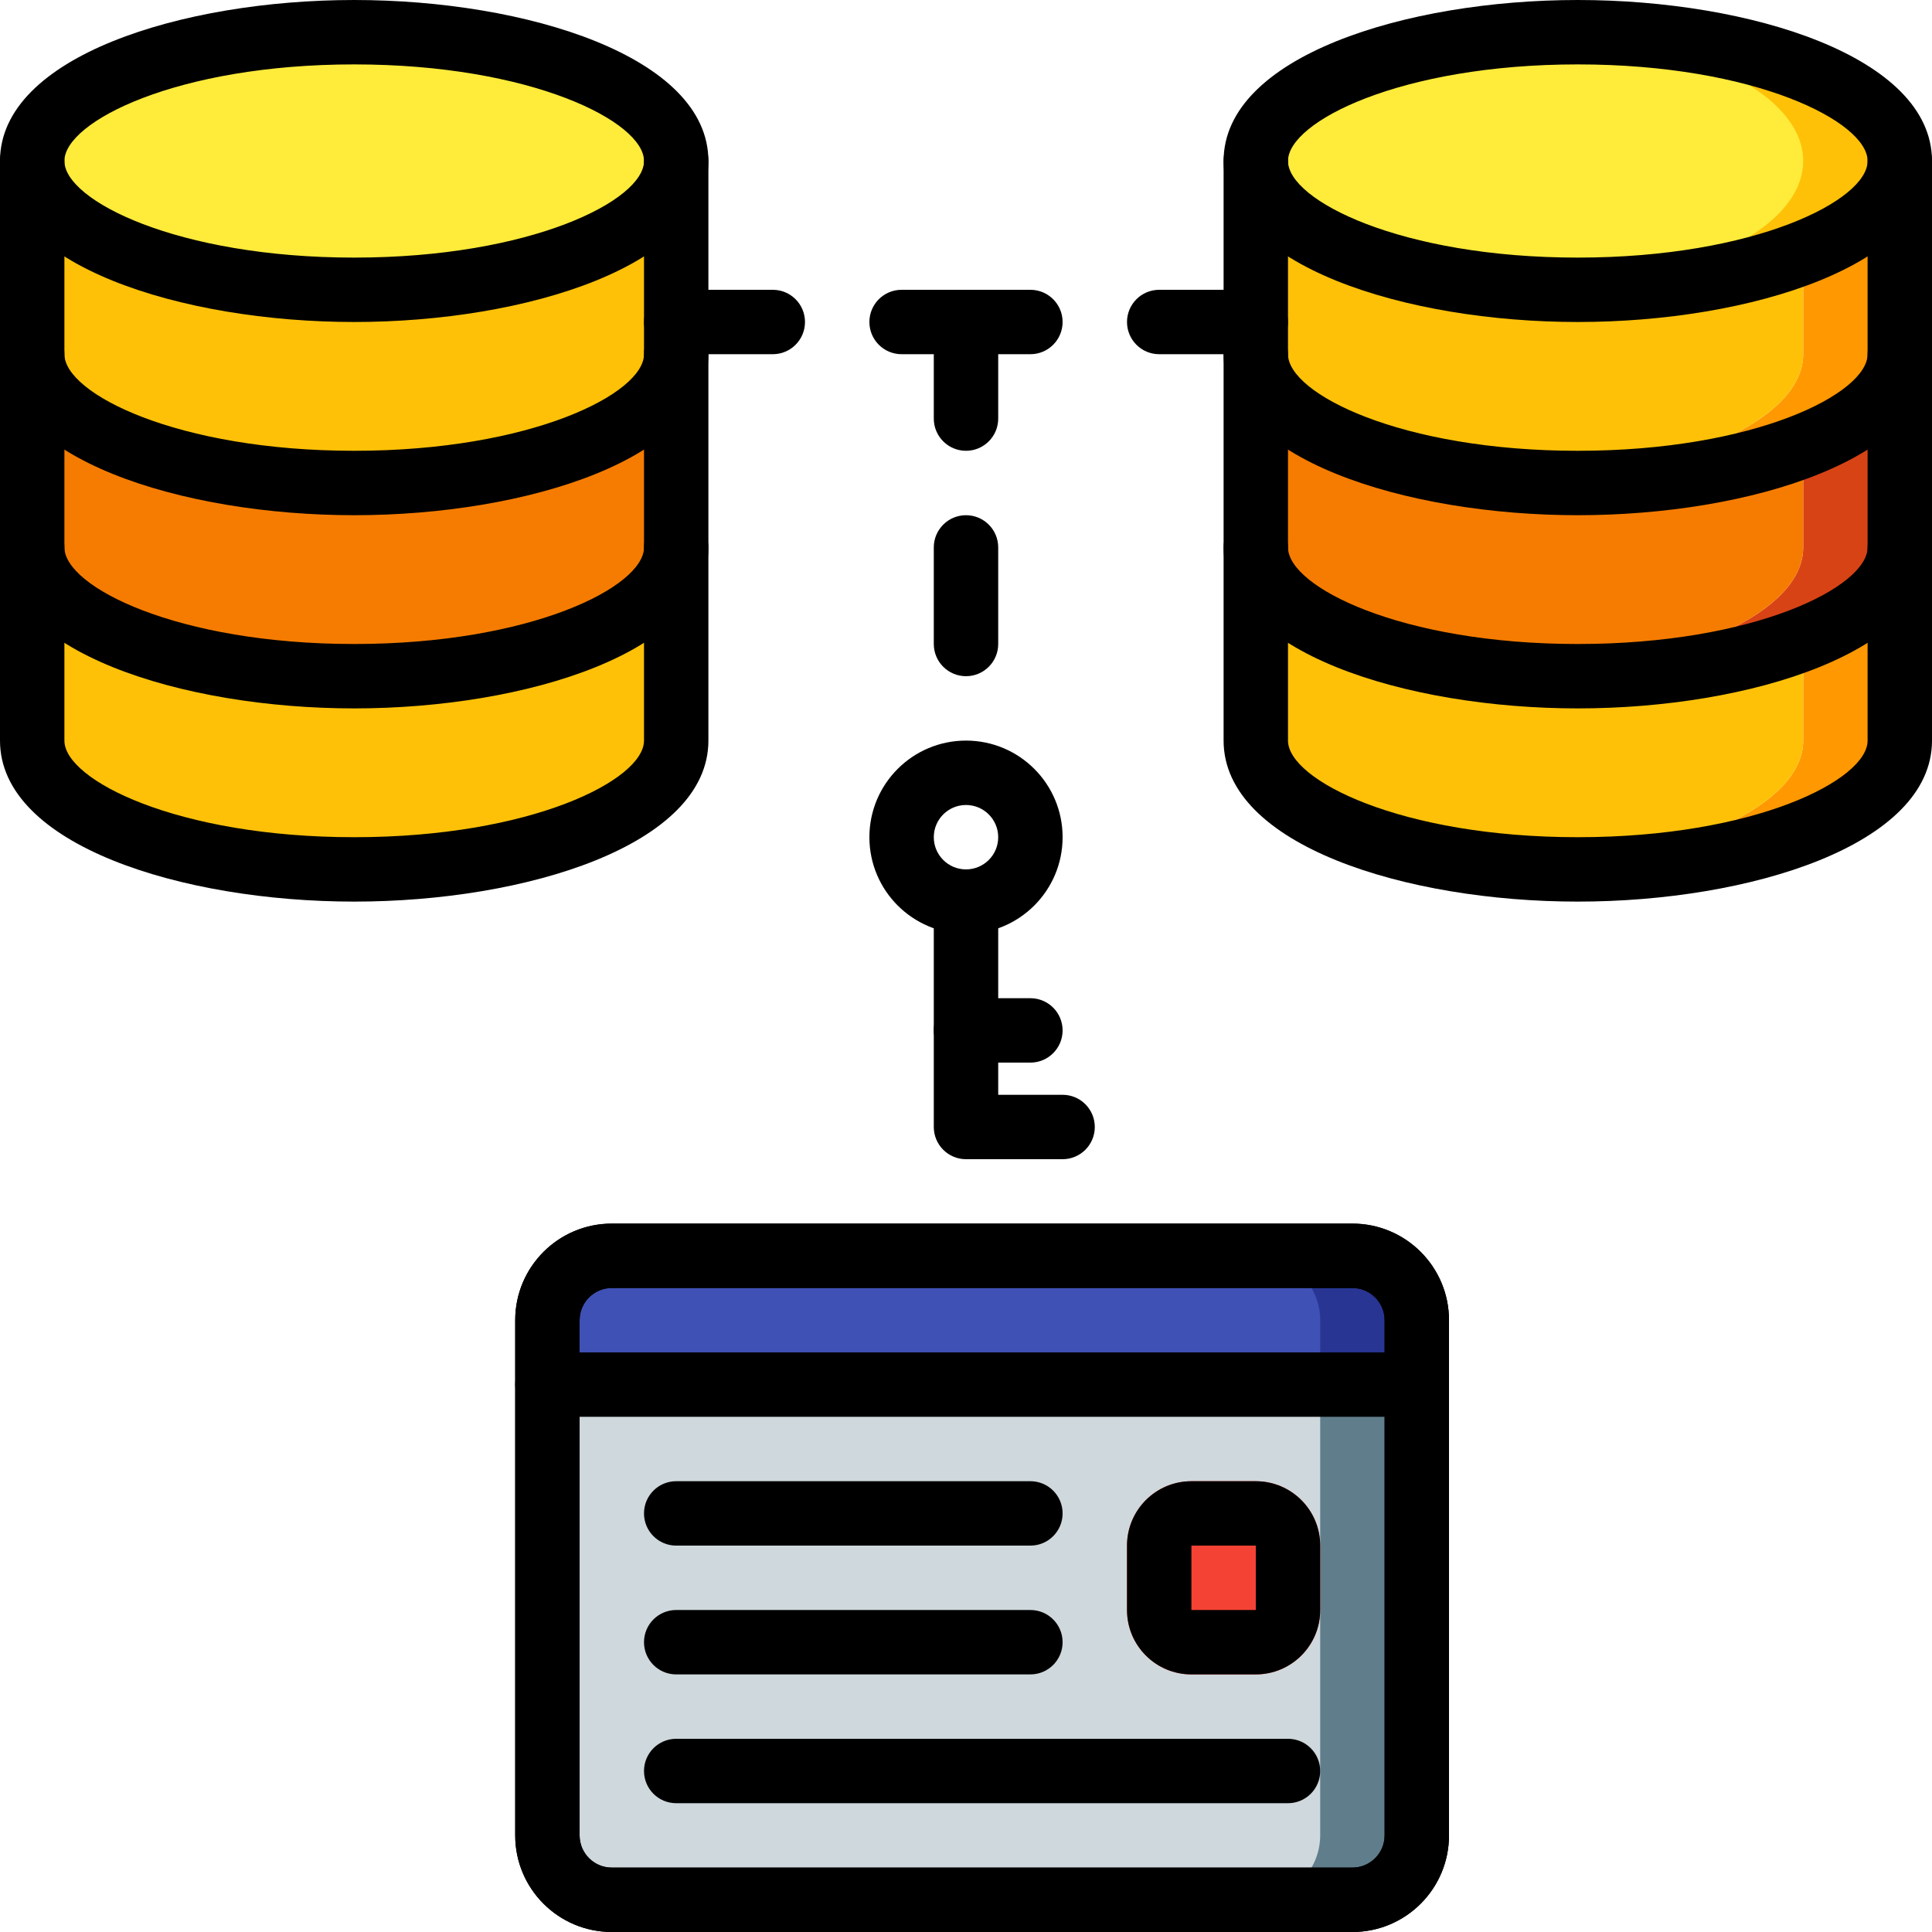 <svg height="512pt" viewBox="0 0 512 512" width="512pt" xmlns="http://www.w3.org/2000/svg"><path d="m179.199 42.668c0-18.852-38.203-34.133-85.332-34.133-47.129 0-85.332 15.281-85.332 34.133 0 18.852 38.203 34.133 85.332 34.133 47.129 0 85.332-15.281 85.332-34.133zm0 0" fill="#ffeb3a"/><path d="m179.199 145.066v51.199c0 18.859-38.23 34.133-85.332 34.133-47.105 0-85.332-15.273-85.332-34.133v-51.199c0 18.859 38.227 34.133 85.332 34.133 47.102 0 85.332-15.273 85.332-34.133zm0 0" fill="#fec108"/><path d="m179.199 93.867v51.199c0 18.859-38.23 34.133-85.332 34.133-47.105 0-85.332-15.273-85.332-34.133v-51.199c0 18.859 38.227 34.133 85.332 34.133 47.102 0 85.332-15.273 85.332-34.133zm0 0" fill="#f57c00"/><path d="m179.199 42.668v51.199c0 18.859-38.23 34.133-85.332 34.133-47.105 0-85.332-15.273-85.332-34.133v-51.199c0 18.855 38.227 34.133 85.332 34.133 47.102 0 85.332-15.277 85.332-34.133zm0 0" fill="#fec108"/><path d="m503.465 42.668c0 18.855-38.227 34.133-85.332 34.133-4.352 0-8.617-.172-12.801-.426-41.043-2.391-72.531-16.555-72.531-33.707 0-17.152 31.488-31.32 72.531-33.707 4.184-.258 8.449-.426 12.801-.426 47.105 0 85.332 15.273 85.332 34.133zm0 0" fill="#fec108"/><path d="m477.867 42.668c0-18.617-32.477-33.707-72.535-33.707-40.059 0-72.531 15.09-72.531 33.707 0 18.613 32.473 33.707 72.531 33.707 40.059 0 72.535-15.094 72.535-33.707zm0 0" fill="#ffeb3a"/><path d="m503.465 42.668v51.199c0 18.859-38.227 34.133-85.332 34.133-4.352 0-8.617-.172-12.801-.426 41.047-2.391 72.535-16.555 72.535-33.707v-26.797c15.785-6.227 25.598-14.848 25.598-24.402zm0 0" fill="#ff9801"/><path d="m503.465 93.867v51.199c0 18.859-38.227 34.133-85.332 34.133-4.352 0-8.617-.168-12.801-.426 41.047-2.391 72.535-16.555 72.535-33.707v-26.793c15.785-6.23 25.598-14.848 25.598-24.406zm0 0" fill="#d84315"/><path d="m503.465 145.066v51.199c0 18.859-38.227 34.133-85.332 34.133-4.352 0-8.617-.168-12.801-.426 41.047-2.387 72.535-16.555 72.535-33.707v-26.793c15.785-6.23 25.598-14.848 25.598-24.406zm0 0" fill="#ff9801"/><path d="m477.867 67.07v26.797c0 17.152-31.488 31.316-72.535 33.707-41.043-2.391-72.531-16.555-72.531-33.707v-51.199c0 17.152 31.488 31.316 72.531 33.707 4.184.254 8.449.426 12.801.426 20.332.348 40.562-2.949 59.734-9.73zm0 0" fill="#fec108"/><path d="m477.867 118.273v26.793c0 17.152-31.488 31.316-72.535 33.707-41.043-2.391-72.531-16.555-72.531-33.707v-51.199c0 17.152 31.488 31.316 72.531 33.707 4.184.254 8.449.426 12.801.426 20.332.348 40.562-2.945 59.734-9.727zm0 0" fill="#f57c00"/><path d="m477.867 169.473v26.793c0 17.152-31.488 31.32-72.535 33.707-41.043-2.387-72.531-16.555-72.531-33.707v-51.199c0 17.152 31.488 31.316 72.531 33.707 4.184.258 8.449.426 12.801.426 20.332.348 40.562-2.945 59.734-9.727zm0 0" fill="#fec108"/><path d="m375.465 349.867v17.066h-230.398v-17.066c.027-9.414 7.652-17.039 17.066-17.066h196.266c9.414.027 17.039 7.652 17.066 17.066zm0 0" fill="#283593"/><path d="m349.867 349.867v17.066h-204.801v-17.066c.027-9.414 7.652-17.039 17.066-17.066h170.668c9.414.027 17.039 7.652 17.066 17.066zm0 0" fill="#3f51b5"/><path d="m375.465 366.934v119.465c-.027 9.414-7.652 17.039-17.066 17.066h-196.266c-9.414-.027-17.039-7.652-17.066-17.066v-119.465zm0 0" fill="#607d8b"/><path d="m349.867 366.934v119.465c-.027 9.414-7.652 17.039-17.066 17.066h-170.668c-9.414-.027-17.039-7.652-17.066-17.066v-119.465zm0 0" fill="#cfd8dc"/><path d="m332.801 443.734h-17.066c-9.426 0-17.066-7.641-17.066-17.066v-17.066c0-9.426 7.641-17.066 17.066-17.066h17.066c9.426 0 17.066 7.641 17.066 17.066v17.066c0 9.426-7.641 17.066-17.066 17.066zm0 0" fill="#f44335"/><path d="m93.867 85.332c-45.508 0-93.867-14.949-93.867-42.664 0-27.719 48.359-42.668 93.867-42.668 45.508 0 93.867 14.949 93.867 42.668 0 27.715-48.359 42.664-93.867 42.664zm0-68.266c-46.883 0-76.801 15.164-76.801 25.602 0 10.434 29.918 25.598 76.801 25.598 46.883 0 76.801-15.164 76.801-25.598 0-10.438-29.918-25.602-76.801-25.602zm0 0"/><path d="m93.867 136.535c-45.508 0-93.867-14.953-93.867-42.668 0-4.715 3.82-8.535 8.535-8.535 4.711 0 8.531 3.82 8.531 8.535 0 10.438 29.918 25.598 76.801 25.598 46.883 0 76.801-15.16 76.801-25.598 0-4.715 3.82-8.535 8.531-8.535 4.715 0 8.535 3.82 8.535 8.535 0 27.715-48.359 42.668-93.867 42.668zm0 0"/><path d="m93.867 187.734c-45.508 0-93.867-14.953-93.867-42.668 0-4.711 3.82-8.531 8.535-8.531 4.711 0 8.531 3.82 8.531 8.531 0 10.438 29.918 25.602 76.801 25.602 46.883 0 76.801-15.164 76.801-25.602 0-4.711 3.82-8.531 8.531-8.531 4.715 0 8.535 3.82 8.535 8.531 0 27.715-48.359 42.668-93.867 42.668zm0 0"/><path d="m93.867 238.934c-45.508 0-93.867-14.949-93.867-42.668v-153.598c0-4.715 3.82-8.535 8.535-8.535 4.711 0 8.531 3.82 8.531 8.535v153.598c0 10.438 29.918 25.602 76.801 25.602 46.883 0 76.801-15.164 76.801-25.602v-153.598c0-4.715 3.82-8.535 8.531-8.535 4.715 0 8.535 3.82 8.535 8.535v153.598c0 27.719-48.359 42.668-93.867 42.668zm0 0"/><path d="m418.133 85.332c-45.508 0-93.867-14.949-93.867-42.664 0-27.719 48.359-42.668 93.867-42.668 45.508 0 93.867 14.949 93.867 42.668 0 27.715-48.359 42.664-93.867 42.664zm0-68.266c-46.883 0-76.801 15.164-76.801 25.602 0 10.434 29.918 25.598 76.801 25.598 46.883 0 76.801-15.164 76.801-25.598 0-10.438-29.918-25.602-76.801-25.602zm0 0"/><path d="m418.133 136.535c-45.508 0-93.867-14.953-93.867-42.668 0-4.715 3.82-8.535 8.535-8.535 4.711 0 8.531 3.82 8.531 8.535 0 10.438 29.918 25.598 76.801 25.598 46.883 0 76.801-15.16 76.801-25.598 0-4.715 3.82-8.535 8.531-8.535 4.715 0 8.535 3.82 8.535 8.535 0 27.715-48.359 42.668-93.867 42.668zm0 0"/><path d="m418.133 187.734c-45.508 0-93.867-14.953-93.867-42.668 0-4.711 3.82-8.531 8.535-8.531 4.711 0 8.531 3.82 8.531 8.531 0 10.438 29.918 25.602 76.801 25.602 46.883 0 76.801-15.164 76.801-25.602 0-4.711 3.82-8.531 8.531-8.531 4.715 0 8.535 3.82 8.535 8.531 0 27.715-48.359 42.668-93.867 42.668zm0 0"/><path d="m418.133 238.934c-45.508 0-93.867-14.949-93.867-42.668v-153.598c0-4.715 3.82-8.535 8.535-8.535 4.711 0 8.531 3.82 8.531 8.535v153.598c0 10.438 29.918 25.602 76.801 25.602 46.883 0 76.801-15.164 76.801-25.602v-153.598c0-4.715 3.82-8.535 8.531-8.535 4.715 0 8.535 3.82 8.535 8.535v153.598c0 27.719-48.359 42.668-93.867 42.668zm0 0"/><path d="m273.066 93.867h-34.133c-4.715 0-8.535-3.82-8.535-8.535 0-4.711 3.82-8.531 8.535-8.531h34.133c4.715 0 8.535 3.82 8.535 8.531 0 4.715-3.82 8.535-8.535 8.535zm0 0"/><path d="m256 119.465c-4.711 0-8.535-3.82-8.535-8.531v-25.602c0-4.711 3.824-8.531 8.535-8.531s8.535 3.82 8.535 8.531v25.602c0 4.711-3.824 8.531-8.535 8.531zm0 0"/><path d="m332.801 93.867h-25.602c-4.711 0-8.531-3.82-8.531-8.535 0-4.711 3.82-8.531 8.531-8.531h25.602c4.711 0 8.531 3.82 8.531 8.531 0 4.715-3.82 8.535-8.531 8.535zm0 0"/><path d="m204.801 93.867h-25.602c-4.711 0-8.531-3.82-8.531-8.535 0-4.711 3.82-8.531 8.531-8.531h25.602c4.711 0 8.531 3.82 8.531 8.531 0 4.715-3.82 8.535-8.531 8.535zm0 0"/><path d="m256 179.199c-4.711 0-8.535-3.82-8.535-8.531v-25.602c0-4.711 3.824-8.531 8.535-8.531s8.535 3.82 8.535 8.531v25.602c0 4.711-3.824 8.531-8.535 8.531zm0 0"/><path d="m281.602 307.199h-25.602c-4.711 0-8.535-3.82-8.535-8.531v-59.734c0-4.715 3.824-8.535 8.535-8.535s8.535 3.82 8.535 8.535v51.199h17.066c4.711 0 8.531 3.82 8.531 8.535 0 4.711-3.82 8.531-8.531 8.531zm0 0"/><path d="m358.398 512h-196.266c-14.137 0-25.598-11.461-25.598-25.602v-136.531c0-14.141 11.461-25.602 25.598-25.602h196.266c14.141 0 25.602 11.461 25.602 25.602v136.531c0 14.141-11.461 25.602-25.602 25.602zm-196.266-170.668c-4.711 0-8.531 3.82-8.531 8.535v136.531c0 4.715 3.82 8.535 8.531 8.535h196.266c4.715 0 8.535-3.82 8.535-8.535v-136.531c0-4.715-3.82-8.535-8.535-8.535zm0 0"/><path d="m358.398 512h-196.266c-14.137 0-25.598-11.461-25.598-25.602v-136.531c0-14.141 11.461-25.602 25.598-25.602h196.266c14.141 0 25.602 11.461 25.602 25.602v136.531c0 14.141-11.461 25.602-25.602 25.602zm-196.266-170.668c-4.711 0-8.531 3.82-8.531 8.535v136.531c0 4.715 3.82 8.535 8.531 8.535h196.266c4.715 0 8.535-3.82 8.535-8.535v-136.531c0-4.715-3.82-8.535-8.535-8.535zm0 0"/><path d="m375.465 375.465h-230.398c-4.711 0-8.531-3.82-8.531-8.531 0-4.715 3.82-8.535 8.531-8.535h230.398c4.715 0 8.535 3.82 8.535 8.535 0 4.711-3.82 8.531-8.535 8.531zm0 0"/><path d="m341.332 477.867h-162.133c-4.711 0-8.531-3.82-8.531-8.535 0-4.711 3.82-8.531 8.531-8.531h162.133c4.715 0 8.535 3.82 8.535 8.531 0 4.715-3.82 8.535-8.535 8.535zm0 0"/><path d="m273.066 443.734h-93.867c-4.711 0-8.531-3.82-8.531-8.535 0-4.711 3.82-8.531 8.531-8.531h93.867c4.715 0 8.535 3.82 8.535 8.531 0 4.715-3.82 8.535-8.535 8.535zm0 0"/><path d="m273.066 409.602h-93.867c-4.711 0-8.531-3.82-8.531-8.535 0-4.711 3.82-8.531 8.531-8.531h93.867c4.715 0 8.535 3.82 8.535 8.531 0 4.715-3.82 8.535-8.535 8.535zm0 0"/><path d="m332.801 443.734h-17.066c-9.426 0-17.066-7.641-17.066-17.066v-17.066c0-9.426 7.641-17.066 17.066-17.066h17.066c9.426 0 17.066 7.641 17.066 17.066v17.066c0 9.426-7.641 17.066-17.066 17.066zm-17.066-34.133v17.066h17.066v-17.066zm0 0"/><path d="m256 247.465c-14.137 0-25.602-11.461-25.602-25.598 0-14.141 11.465-25.602 25.602-25.602s25.602 11.461 25.602 25.602c0 14.137-11.465 25.598-25.602 25.598zm0-34.133c-4.711 0-8.535 3.82-8.535 8.535 0 4.711 3.824 8.531 8.535 8.531s8.535-3.82 8.535-8.531c0-4.715-3.824-8.535-8.535-8.535zm0 0"/><path d="m273.066 281.602h-17.066c-4.711 0-8.535-3.82-8.535-8.535 0-4.711 3.824-8.531 8.535-8.531h17.066c4.715 0 8.535 3.82 8.535 8.531 0 4.715-3.82 8.535-8.535 8.535zm0 0"/></svg>